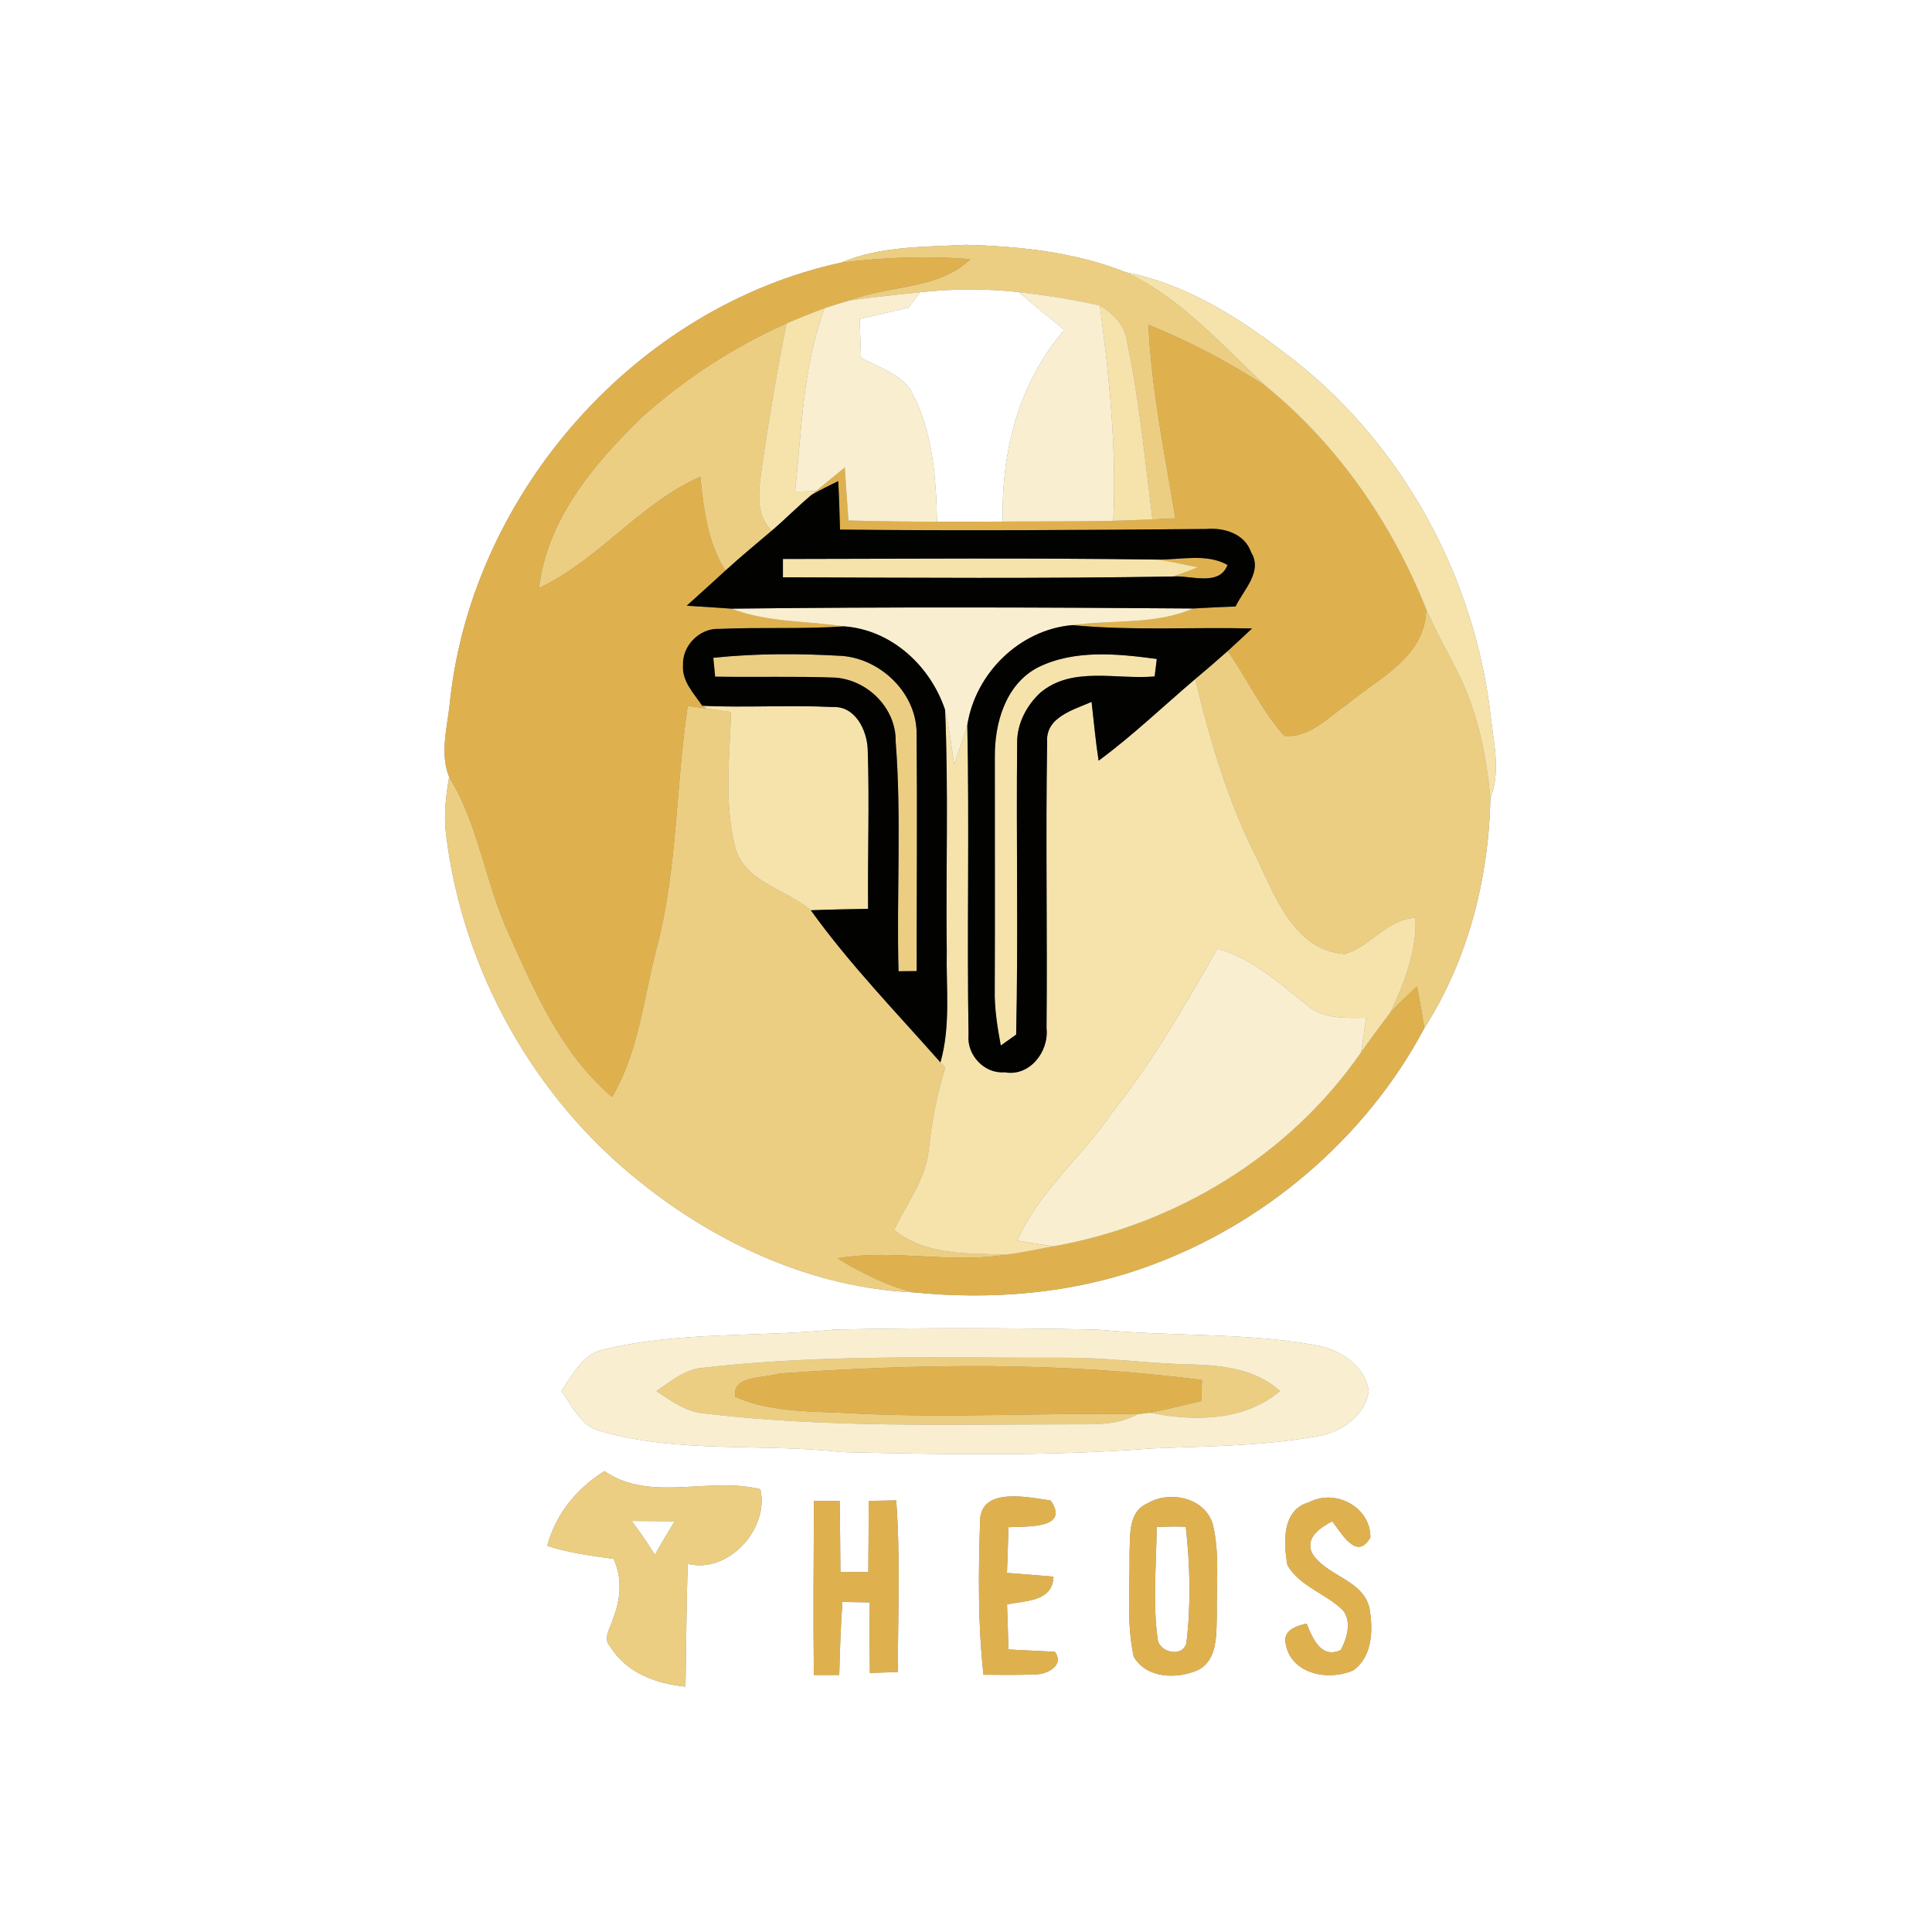 <?xml version="1.0" encoding="UTF-8" ?>
<!DOCTYPE svg PUBLIC "-//W3C//DTD SVG 1.1//EN" "http://www.w3.org/Graphics/SVG/1.1/DTD/svg11.dtd">
<svg width="250pt" height="250pt" viewBox="0 0 250 250" version="1.1" xmlns="http://www.w3.org/2000/svg">
<rect x="0" y="0" width="250" height="250" fill="#808080" stroke="none"/>
<g id="#ffffffff">
<path fill="#ffffff" opacity="1.00" d=" M 0.00 0.00 L 250.00 0.00 L 250.00 250.00 L 0.00 250.00 L 0.00 0.00 M 108.86 33.98 C 82.42 39.70 61.30 63.57 58.27 90.38 C 58.00 93.72 56.82 97.31 58.12 100.54 C 57.69 103.01 57.40 105.54 57.73 108.04 C 59.87 125.56 69.11 142.11 82.97 153.05 C 92.97 161.07 105.38 166.67 118.29 167.24 C 128.32 168.23 138.60 167.41 148.13 164.01 C 163.41 158.61 176.68 147.38 184.30 133.06 C 189.94 124.25 192.66 113.66 192.85 103.27 C 194.19 99.95 193.32 96.39 192.93 92.98 C 190.91 74.54 181.20 56.87 166.29 45.71 C 160.18 41.00 153.38 36.72 145.70 35.24 C 139.14 32.62 131.98 31.87 124.98 31.68 C 119.57 31.97 113.94 31.82 108.86 33.98 M 78.54 174.53 C 75.55 174.94 74.16 177.77 72.64 179.99 C 74.08 181.95 75.17 184.61 77.79 185.21 C 87.92 188.11 98.60 186.73 108.97 187.90 C 122.31 188.22 135.69 188.46 149.01 187.43 C 156.29 187.13 163.64 187.13 170.82 185.78 C 173.70 185.23 176.71 183.05 177.11 180.00 C 176.64 176.58 173.11 174.46 169.93 174.01 C 160.72 172.40 151.32 172.96 142.04 172.05 C 130.68 171.82 119.32 171.80 107.97 172.05 C 98.17 173.04 88.18 172.27 78.54 174.53 M 70.81 200.03 C 73.60 200.94 76.50 201.32 79.40 201.72 C 80.54 204.16 80.33 207.03 79.31 209.47 C 79.05 210.63 77.93 211.96 78.95 213.05 C 81.04 216.46 84.90 217.88 88.70 218.25 C 88.81 212.95 88.80 207.66 89.00 202.36 C 94.27 203.69 99.57 197.79 98.39 192.71 C 91.77 191.02 84.15 194.47 78.21 190.36 C 74.63 192.61 71.92 195.90 70.81 200.03 M 105.32 194.22 C 105.29 201.73 105.22 209.24 105.31 216.75 C 106.41 216.74 107.50 216.74 108.60 216.74 C 108.68 213.59 108.78 210.43 109.01 207.29 C 110.19 207.31 111.37 207.33 112.55 207.35 C 112.51 210.39 112.52 213.43 112.56 216.48 C 113.47 216.45 115.28 216.39 116.18 216.36 C 116.18 208.96 116.52 201.54 115.97 194.15 C 114.78 194.17 113.59 194.19 112.41 194.21 C 112.41 197.28 112.38 200.36 112.36 203.43 C 111.46 203.43 109.65 203.42 108.75 203.42 C 108.73 200.35 108.70 197.28 108.65 194.22 C 107.54 194.22 106.43 194.21 105.32 194.22 M 126.82 197.00 C 126.60 203.57 126.54 210.17 127.26 216.71 C 129.45 216.71 131.63 216.78 133.81 216.66 C 135.28 216.77 137.83 215.60 136.50 213.74 C 134.49 213.64 132.49 213.54 130.49 213.44 C 130.44 211.50 130.38 209.56 130.31 207.62 C 132.68 207.09 136.20 207.31 136.32 204.02 C 134.31 203.84 132.30 203.69 130.30 203.53 C 130.38 201.56 130.44 199.59 130.49 197.62 C 132.86 197.49 138.49 197.86 135.96 194.17 C 132.95 193.73 126.73 192.33 126.82 197.00 M 148.47 194.54 C 145.95 195.64 146.27 198.69 146.16 200.95 C 146.24 205.41 145.74 209.96 146.70 214.35 C 148.33 217.24 152.35 217.30 155.05 216.09 C 157.60 214.74 157.37 211.48 157.46 209.02 C 157.37 205.11 157.86 201.09 156.94 197.25 C 155.93 193.78 151.34 192.82 148.47 194.54 M 169.37 194.40 C 165.84 195.39 166.09 199.66 166.59 202.53 C 168.18 205.28 171.59 206.21 173.80 208.39 C 174.94 209.91 174.30 211.99 173.50 213.51 C 170.93 214.71 169.84 211.97 169.07 210.09 C 167.70 210.40 165.88 211.01 166.40 212.82 C 167.13 216.70 172.04 217.55 175.16 216.12 C 177.64 214.30 177.70 210.76 177.19 208.01 C 176.26 204.31 171.48 203.94 169.73 200.88 C 168.94 198.85 170.90 197.67 172.39 196.85 C 173.58 198.36 175.57 202.06 177.33 198.94 C 177.35 194.97 172.75 192.59 169.37 194.40 Z" />
<path fill="#ffffff" opacity="1.00" d=" M 119.08 37.81 C 123.31 37.36 127.59 37.32 131.82 37.80 C 133.77 39.45 135.75 41.08 137.74 42.69 C 131.80 49.48 129.51 58.62 129.77 67.49 C 126.93 67.51 124.09 67.53 121.25 67.51 C 121.13 61.65 120.67 55.52 117.74 50.30 C 116.20 48.26 113.57 47.50 111.42 46.29 C 111.36 44.62 111.29 42.94 111.24 41.26 C 113.34 40.79 115.45 40.31 117.56 39.81 C 117.94 39.31 118.70 38.31 119.08 37.81 Z" />
<path fill="#ffffff" opacity="1.00" d=" M 81.73 196.81 C 83.59 196.82 85.45 196.83 87.31 196.85 C 86.42 198.28 85.56 199.72 84.74 201.19 C 83.81 199.68 82.80 198.22 81.73 196.81 Z" />
<path fill="#ffffff" opacity="1.00" d=" M 149.67 197.58 C 150.93 197.55 152.18 197.50 153.44 197.56 C 154.00 202.54 154.12 207.64 153.52 212.61 C 153.01 214.57 149.87 213.83 149.78 211.96 C 149.15 207.20 149.64 202.37 149.67 197.58 Z" />
</g>
<g id="#ecce82ff">
<path fill="#ecce82" opacity="1.00" d=" M 108.86 33.98 C 113.94 31.82 119.57 31.97 124.98 31.68 C 131.98 31.87 139.14 32.62 145.70 35.24 C 152.93 38.60 158.18 44.77 163.93 50.07 C 159.10 46.90 153.96 44.18 148.60 42.02 C 149.01 50.46 150.71 58.75 152.10 67.07 C 151.36 67.10 149.88 67.17 149.13 67.21 C 148.16 59.53 147.44 51.79 145.84 44.21 C 145.59 42.10 144.08 40.57 142.32 39.54 C 138.86 38.73 135.34 38.22 131.82 37.80 C 127.59 37.32 123.31 37.36 119.08 37.81 C 116.04 38.14 113.00 38.43 109.97 38.87 C 115.09 36.83 121.37 37.55 125.56 33.54 C 120.00 33.08 114.40 33.30 108.86 33.98 Z" />
<path fill="#ecce82" opacity="1.00" d=" M 83.02 54.02 C 88.60 49.04 94.93 44.87 101.78 41.85 C 100.57 47.77 99.59 53.72 98.69 59.69 C 98.33 62.71 97.44 66.23 99.85 68.68 C 97.84 70.38 95.81 72.07 93.86 73.84 C 91.55 70.20 91.06 65.88 90.61 61.69 C 82.75 65.18 77.51 72.43 69.75 76.09 C 70.80 67.16 76.83 60.06 83.02 54.02 Z" />
<path fill="#ecce82" opacity="1.00" d=" M 184.55 78.83 C 185.80 81.71 187.35 84.45 188.75 87.25 C 191.22 92.23 192.33 97.76 192.85 103.27 C 192.66 113.66 189.94 124.25 184.30 133.06 C 184.04 131.23 183.70 129.42 183.36 127.62 C 182.21 128.72 181.04 129.82 179.94 130.98 C 181.75 127.16 183.32 123.07 183.17 118.77 C 179.49 118.90 177.32 122.52 173.98 123.45 C 167.61 122.97 165.10 116.27 162.76 111.31 C 158.96 103.92 156.59 95.93 154.67 87.86 C 156.09 86.67 157.49 85.47 158.87 84.24 C 161.40 87.83 163.23 91.92 166.18 95.21 C 169.38 95.54 171.77 92.89 174.20 91.23 C 178.34 87.75 184.43 85.10 184.55 78.83 Z" />
<path fill="#ecce82" opacity="1.00" d=" M 92.30 85.12 C 97.85 84.54 103.47 84.55 109.04 84.88 C 114.10 85.33 118.64 89.79 118.61 94.96 C 118.70 105.19 118.61 115.43 118.62 125.66 C 118.03 125.67 116.86 125.68 116.27 125.68 C 116.00 115.78 116.67 105.84 115.90 95.97 C 115.98 91.63 112.25 87.95 108.01 87.68 C 102.85 87.49 97.69 87.65 92.54 87.56 C 92.48 86.95 92.36 85.73 92.30 85.12 Z" />
<path fill="#ecce82" opacity="1.00" d=" M 88.99 91.35 C 89.61 91.44 90.86 91.62 91.49 91.70 C 92.52 91.85 93.55 91.99 94.59 92.12 C 94.43 97.79 93.71 103.57 95.02 109.16 C 95.93 114.06 101.61 114.96 104.92 117.79 C 109.96 124.80 115.99 131.01 121.69 137.47 C 121.84 137.64 122.15 137.97 122.31 138.14 C 121.25 141.55 120.58 145.06 120.19 148.61 C 119.86 152.54 117.32 155.70 115.70 159.15 C 119.74 162.49 125.35 162.20 130.28 162.34 C 123.01 163.56 115.66 161.57 108.39 162.83 C 111.48 164.73 114.75 166.38 118.29 167.24 C 105.38 166.67 92.97 161.07 82.97 153.05 C 69.11 142.11 59.87 125.56 57.73 108.04 C 57.40 105.54 57.69 103.01 58.12 100.54 C 62.00 106.84 62.80 114.35 65.90 120.98 C 69.29 128.55 72.73 136.44 79.20 141.94 C 82.68 136.09 83.24 129.23 84.95 122.78 C 87.66 112.51 87.43 101.81 88.99 91.35 Z" />
<path fill="#ecce82" opacity="1.00" d=" M 91.14 176.97 C 106.69 175.19 122.37 175.73 138.00 175.69 C 143.33 175.66 148.62 176.45 153.94 176.55 C 158.05 176.65 162.46 177.10 165.63 180.00 C 161.02 183.94 154.45 183.94 148.80 182.81 C 151.02 182.36 153.22 181.81 155.43 181.29 C 155.46 180.38 155.50 179.48 155.54 178.58 C 137.41 176.20 118.99 176.45 100.78 177.74 C 98.92 178.39 94.66 177.91 95.15 180.75 C 100.12 182.93 105.68 182.57 110.98 182.92 C 123.04 183.52 135.12 182.78 147.19 183.00 C 144.39 184.58 141.09 184.27 138.00 184.31 C 122.43 184.32 106.80 184.76 91.30 182.92 C 88.88 182.77 86.88 181.31 84.94 180.01 C 86.84 178.71 88.72 177.08 91.14 176.97 Z" />
<path fill="#ecce82" opacity="1.00" d=" M 70.81 200.03 C 71.92 195.90 74.63 192.61 78.21 190.36 C 84.15 194.47 91.77 191.02 98.39 192.71 C 99.57 197.79 94.27 203.69 89.00 202.36 C 88.80 207.66 88.81 212.95 88.70 218.25 C 84.90 217.88 81.04 216.46 78.95 213.05 C 77.93 211.96 79.05 210.63 79.31 209.47 C 80.33 207.03 80.54 204.16 79.40 201.72 C 76.50 201.32 73.60 200.94 70.81 200.03 M 81.73 196.81 C 82.80 198.22 83.81 199.68 84.74 201.19 C 85.56 199.72 86.42 198.28 87.31 196.85 C 85.45 196.83 83.59 196.82 81.73 196.81 Z" />
</g>
<g id="#dfb14eff">
<path fill="#dfb14e" opacity="1.00" d=" M 108.86 33.98 C 114.40 33.30 120.00 33.08 125.56 33.54 C 121.37 37.55 115.09 36.83 109.97 38.87 C 108.88 39.18 107.79 39.51 106.71 39.88 C 105.05 40.48 103.41 41.15 101.78 41.85 C 94.93 44.87 88.60 49.04 83.02 54.02 C 76.83 60.06 70.80 67.16 69.75 76.09 C 77.51 72.43 82.75 65.18 90.61 61.69 C 91.06 65.88 91.55 70.20 93.86 73.84 C 92.20 75.36 90.54 76.88 88.86 78.38 C 90.79 78.50 92.71 78.62 94.64 78.76 C 99.31 80.56 104.34 80.32 109.22 81.05 C 103.84 81.43 98.45 81.14 93.08 81.38 C 90.53 81.25 88.26 83.56 88.38 86.09 C 88.23 88.16 89.80 89.74 90.87 91.33 L 91.49 91.70 C 90.86 91.62 89.61 91.44 88.99 91.35 C 87.43 101.81 87.66 112.51 84.95 122.78 C 83.24 129.23 82.68 136.09 79.20 141.94 C 72.73 136.44 69.29 128.55 65.90 120.98 C 62.80 114.35 62.00 106.84 58.12 100.54 C 56.82 97.31 58.00 93.72 58.27 90.38 C 61.30 63.57 82.42 39.70 108.86 33.98 Z" />
<path fill="#dfb14e" opacity="1.00" d=" M 148.60 42.02 C 153.96 44.18 159.10 46.90 163.93 50.07 C 173.20 57.68 180.12 67.74 184.55 78.83 C 184.43 85.10 178.34 87.75 174.20 91.23 C 171.77 92.89 169.38 95.54 166.18 95.21 C 163.23 91.92 161.40 87.83 158.87 84.24 C 159.93 83.28 160.97 82.30 162.02 81.32 C 154.26 81.14 146.48 81.63 138.74 80.89 C 143.97 80.17 149.42 80.89 154.40 78.74 C 156.23 78.63 158.05 78.55 159.88 78.48 C 160.91 76.33 163.43 73.97 161.90 71.48 C 161.06 69.05 158.41 68.25 156.07 68.45 C 140.28 68.59 124.49 68.70 108.70 68.53 C 108.64 66.43 108.58 64.34 108.47 62.25 C 107.30 62.81 106.15 63.40 105.02 64.03 L 105.58 63.55 C 106.82 62.52 108.07 61.50 109.32 60.48 C 109.47 62.77 109.62 65.06 109.79 67.35 C 113.61 67.45 117.43 67.50 121.25 67.51 C 124.09 67.53 126.93 67.51 129.77 67.49 C 134.53 67.45 139.29 67.50 144.06 67.39 C 145.75 67.35 147.44 67.28 149.13 67.21 C 149.88 67.17 151.36 67.10 152.10 67.07 C 150.71 58.75 149.01 50.46 148.60 42.02 Z" />
<path fill="#dfb14e" opacity="1.00" d=" M 149.77 72.41 C 152.76 72.45 156.09 71.57 158.84 73.10 C 157.79 75.94 154.03 74.41 151.78 74.60 C 152.87 74.23 153.94 73.82 155.02 73.41 C 153.28 73.05 151.53 72.68 149.77 72.41 Z" />
<path fill="#dfb14e" opacity="1.00" d=" M 179.94 130.98 C 181.04 129.82 182.21 128.72 183.36 127.62 C 183.70 129.42 184.04 131.23 184.30 133.06 C 176.68 147.38 163.41 158.61 148.13 164.01 C 138.60 167.41 128.32 168.23 118.29 167.24 C 114.75 166.38 111.48 164.73 108.39 162.83 C 115.66 161.57 123.01 163.56 130.28 162.34 C 132.30 162.09 134.30 161.66 136.30 161.27 C 152.16 158.49 166.94 149.47 176.12 136.17 C 177.36 134.42 178.64 132.69 179.94 130.98 Z" />
<path fill="#dfb14e" opacity="1.00" d=" M 100.78 177.74 C 118.99 176.45 137.41 176.20 155.54 178.58 C 155.50 179.48 155.46 180.38 155.43 181.29 C 153.22 181.81 151.02 182.36 148.80 182.81 C 148.40 182.85 147.59 182.95 147.19 183.00 C 135.12 182.78 123.04 183.52 110.98 182.92 C 105.68 182.57 100.12 182.93 95.15 180.75 C 94.66 177.91 98.92 178.39 100.78 177.74 Z" />
<path fill="#dfb14e" opacity="1.00" d=" M 105.32 194.22 C 106.43 194.21 107.54 194.22 108.65 194.22 C 108.70 197.28 108.73 200.35 108.75 203.42 C 109.65 203.42 111.46 203.43 112.36 203.43 C 112.38 200.36 112.41 197.28 112.41 194.21 C 113.59 194.19 114.78 194.17 115.97 194.15 C 116.52 201.54 116.18 208.96 116.18 216.36 C 115.28 216.39 113.47 216.45 112.56 216.48 C 112.52 213.43 112.51 210.39 112.55 207.35 C 111.37 207.33 110.19 207.31 109.01 207.29 C 108.78 210.43 108.68 213.59 108.60 216.74 C 107.50 216.74 106.41 216.74 105.31 216.75 C 105.22 209.24 105.29 201.73 105.32 194.22 Z" />
<path fill="#dfb14e" opacity="1.00" d=" M 126.82 197.00 C 126.73 192.33 132.95 193.73 135.96 194.17 C 138.49 197.86 132.86 197.49 130.49 197.62 C 130.44 199.59 130.38 201.56 130.30 203.53 C 132.30 203.69 134.31 203.84 136.32 204.02 C 136.20 207.31 132.68 207.09 130.31 207.62 C 130.38 209.56 130.44 211.50 130.49 213.44 C 132.49 213.54 134.49 213.64 136.50 213.74 C 137.83 215.60 135.28 216.77 133.81 216.66 C 131.63 216.78 129.45 216.71 127.26 216.71 C 126.54 210.17 126.60 203.57 126.82 197.00 Z" />
<path fill="#dfb14e" opacity="1.00" d=" M 148.47 194.54 C 151.34 192.82 155.93 193.78 156.94 197.25 C 157.86 201.09 157.37 205.11 157.46 209.02 C 157.37 211.48 157.60 214.74 155.05 216.09 C 152.35 217.30 148.33 217.24 146.70 214.35 C 145.74 209.96 146.24 205.41 146.16 200.95 C 146.27 198.69 145.95 195.64 148.47 194.54 M 149.67 197.58 C 149.64 202.37 149.15 207.20 149.78 211.96 C 149.87 213.83 153.01 214.57 153.52 212.61 C 154.12 207.64 154.00 202.54 153.44 197.56 C 152.18 197.50 150.93 197.55 149.67 197.58 Z" />
<path fill="#dfb14e" opacity="1.00" d=" M 169.37 194.40 C 172.75 192.59 177.35 194.97 177.33 198.94 C 175.57 202.06 173.58 198.36 172.39 196.85 C 170.90 197.67 168.94 198.85 169.73 200.88 C 171.48 203.94 176.26 204.31 177.19 208.01 C 177.70 210.76 177.64 214.30 175.16 216.12 C 172.04 217.55 167.13 216.70 166.40 212.82 C 165.88 211.01 167.70 210.40 169.07 210.09 C 169.84 211.97 170.93 214.71 173.50 213.51 C 174.30 211.99 174.94 209.91 173.80 208.39 C 171.59 206.21 168.18 205.28 166.59 202.53 C 166.09 199.66 165.84 195.39 169.37 194.40 Z" />
</g>
<g id="#f5e3abff">
<path fill="#f5e3ab" opacity="1.00" d=" M 145.70 35.24 C 153.38 36.72 160.18 41.00 166.29 45.71 C 181.20 56.87 190.91 74.54 192.93 92.98 C 193.32 96.39 194.19 99.95 192.85 103.27 C 192.33 97.76 191.22 92.23 188.75 87.25 C 187.35 84.45 185.80 81.71 184.55 78.83 C 180.12 67.74 173.20 57.68 163.93 50.07 C 158.18 44.77 152.93 38.60 145.70 35.24 Z" />
<path fill="#f5e3ab" opacity="1.00" d=" M 101.78 41.85 C 103.41 41.15 105.05 40.48 106.71 39.88 C 103.85 47.47 103.75 55.65 102.88 63.62 C 103.56 63.60 104.90 63.57 105.58 63.55 L 105.02 64.03 C 103.24 65.52 101.62 67.18 99.85 68.68 C 97.44 66.23 98.33 62.71 98.69 59.69 C 99.59 53.72 100.57 47.77 101.78 41.85 Z" />
<path fill="#f5e3ab" opacity="1.00" d=" M 142.32 39.54 C 144.08 40.57 145.59 42.10 145.84 44.21 C 147.44 51.79 148.16 59.53 149.13 67.21 C 147.44 67.28 145.75 67.35 144.06 67.39 C 144.50 58.07 143.55 48.77 142.32 39.54 Z" />
<path fill="#f5e3ab" opacity="1.00" d=" M 101.31 72.33 C 117.46 72.31 133.63 72.18 149.77 72.41 C 151.53 72.68 153.28 73.05 155.02 73.41 C 153.94 73.82 152.87 74.23 151.78 74.60 C 134.96 74.88 118.13 74.76 101.31 74.70 C 101.31 74.10 101.31 72.92 101.31 72.33 Z" />
<path fill="#f5e3ab" opacity="1.00" d=" M 134.25 86.39 C 139.01 84.01 144.59 84.59 149.69 85.27 C 149.62 85.83 149.48 86.96 149.41 87.53 C 144.49 87.98 138.73 86.15 134.60 89.65 C 132.85 91.28 131.61 93.63 131.62 96.06 C 131.49 108.67 131.77 121.28 131.49 133.88 C 130.99 134.24 130.00 134.94 129.50 135.29 C 129.06 132.89 128.66 130.46 128.72 128.00 C 128.76 117.99 128.72 107.97 128.73 97.96 C 128.69 93.57 130.11 88.59 134.25 86.39 Z" />
<path fill="#f5e3ab" opacity="1.00" d=" M 142.16 98.43 C 146.56 95.19 150.51 91.40 154.67 87.86 C 156.59 95.93 158.96 103.92 162.76 111.31 C 165.10 116.27 167.61 122.97 173.98 123.45 C 177.32 122.52 179.49 118.90 183.17 118.77 C 183.32 123.07 181.75 127.16 179.94 130.98 C 178.64 132.69 177.36 134.42 176.12 136.17 C 176.37 134.68 176.56 133.19 176.77 131.70 C 174.12 131.72 171.19 131.91 169.07 130.01 C 165.47 127.19 162.04 123.98 157.51 122.75 C 153.40 130.05 149.17 137.30 143.97 143.89 C 140.10 149.64 134.45 154.08 131.64 160.53 C 133.19 160.80 134.74 161.05 136.30 161.27 C 134.30 161.66 132.30 162.09 130.28 162.34 C 125.35 162.20 119.74 162.49 115.70 159.15 C 117.32 155.70 119.86 152.54 120.19 148.61 C 120.58 145.06 121.25 141.55 122.31 138.14 C 122.15 137.97 121.84 137.64 121.69 137.47 C 123.04 132.77 122.41 127.82 122.51 123.00 C 122.38 112.61 122.75 102.22 122.29 91.85 C 122.83 94.18 123.13 96.56 123.46 98.93 C 124.05 97.23 124.65 95.54 125.17 93.82 C 125.45 107.19 125.11 120.56 125.33 133.92 C 125.08 136.50 127.37 138.98 130.00 138.75 C 133.22 139.35 135.75 136.09 135.42 133.07 C 135.54 120.75 135.29 108.41 135.50 96.09 C 135.24 92.79 138.90 91.87 141.25 90.82 C 141.54 93.36 141.77 95.90 142.16 98.43 Z" />
<path fill="#f5e3ab" opacity="1.00" d=" M 90.87 91.33 C 96.51 91.59 102.16 91.21 107.80 91.49 C 110.67 91.36 112.18 94.47 112.28 96.94 C 112.52 103.83 112.26 110.72 112.33 117.60 C 109.86 117.65 107.39 117.69 104.92 117.79 C 101.61 114.96 95.93 114.06 95.02 109.16 C 93.71 103.57 94.43 97.79 94.59 92.12 C 93.55 91.99 92.52 91.85 91.49 91.70 L 90.87 91.33 Z" />
</g>
<g id="#f9efd0ff">
<path fill="#f9efd0" opacity="1.00" d=" M 109.97 38.87 C 113.00 38.43 116.04 38.14 119.08 37.81 C 118.70 38.31 117.94 39.31 117.56 39.81 C 115.45 40.31 113.34 40.79 111.24 41.26 C 111.29 42.94 111.36 44.62 111.42 46.29 C 113.57 47.50 116.20 48.26 117.74 50.30 C 120.67 55.52 121.13 61.65 121.25 67.51 C 117.43 67.50 113.61 67.45 109.79 67.35 C 109.62 65.06 109.47 62.77 109.32 60.48 C 108.07 61.50 106.82 62.52 105.58 63.55 C 104.90 63.57 103.56 63.60 102.88 63.62 C 103.75 55.65 103.85 47.47 106.71 39.88 C 107.79 39.51 108.88 39.18 109.97 38.87 Z" />
<path fill="#f9efd0" opacity="1.00" d=" M 131.82 37.80 C 135.34 38.22 138.86 38.73 142.32 39.54 C 143.55 48.77 144.50 58.07 144.06 67.39 C 139.29 67.50 134.53 67.45 129.77 67.49 C 129.51 58.62 131.80 49.48 137.74 42.69 C 135.75 41.08 133.77 39.45 131.82 37.80 Z" />
<path fill="#f9efd0" opacity="1.00" d=" M 94.64 78.76 C 114.56 78.53 134.48 78.58 154.40 78.74 C 149.42 80.89 143.97 80.17 138.74 80.89 C 131.93 81.49 126.22 87.12 125.17 93.82 C 124.65 95.54 124.05 97.23 123.46 98.93 C 123.13 96.56 122.83 94.18 122.29 91.85 C 120.39 86.16 115.35 81.49 109.22 81.05 C 104.34 80.32 99.31 80.56 94.64 78.76 Z" />
<path fill="#f9efd0" opacity="1.00" d=" M 157.51 122.75 C 162.04 123.98 165.47 127.19 169.07 130.01 C 171.19 131.91 174.12 131.72 176.77 131.70 C 176.56 133.19 176.37 134.68 176.12 136.17 C 166.94 149.47 152.16 158.49 136.30 161.27 C 134.74 161.05 133.19 160.80 131.64 160.53 C 134.45 154.08 140.10 149.64 143.97 143.89 C 149.17 137.30 153.40 130.05 157.51 122.75 Z" />
<path fill="#f9efd0" opacity="1.00" d=" M 78.54 174.53 C 88.18 172.27 98.17 173.04 107.97 172.05 C 119.32 171.80 130.68 171.82 142.04 172.05 C 151.32 172.96 160.72 172.40 169.93 174.01 C 173.11 174.46 176.64 176.58 177.11 180.00 C 176.71 183.05 173.70 185.23 170.82 185.78 C 163.64 187.13 156.29 187.13 149.01 187.43 C 135.69 188.46 122.31 188.22 108.97 187.90 C 98.60 186.73 87.92 188.11 77.79 185.21 C 75.17 184.61 74.08 181.95 72.64 179.99 C 74.16 177.77 75.55 174.94 78.54 174.53 M 91.14 176.97 C 88.72 177.08 86.84 178.71 84.94 180.01 C 86.88 181.31 88.88 182.77 91.30 182.92 C 106.80 184.76 122.43 184.32 138.00 184.31 C 141.09 184.27 144.39 184.58 147.19 183.00 C 147.59 182.95 148.40 182.85 148.80 182.81 C 154.45 183.94 161.02 183.94 165.63 180.00 C 162.46 177.10 158.05 176.65 153.94 176.55 C 148.62 176.45 143.33 175.66 138.00 175.69 C 122.37 175.73 106.69 175.19 91.14 176.97 Z" />
</g>
<g id="#020201ff">
<path fill="#020201" opacity="1.00" d=" M 105.02 64.03 C 106.15 63.40 107.30 62.81 108.47 62.25 C 108.58 64.34 108.64 66.43 108.70 68.53 C 124.49 68.70 140.28 68.59 156.07 68.45 C 158.41 68.25 161.06 69.05 161.90 71.48 C 163.43 73.97 160.91 76.33 159.88 78.48 C 158.05 78.55 156.23 78.63 154.40 78.74 C 134.48 78.58 114.56 78.53 94.64 78.76 C 92.71 78.62 90.79 78.50 88.86 78.38 C 90.54 76.88 92.20 75.36 93.86 73.84 C 95.81 72.07 97.84 70.38 99.85 68.68 C 101.62 67.18 103.24 65.52 105.02 64.03 M 101.31 72.33 C 101.31 72.92 101.31 74.10 101.31 74.70 C 118.13 74.76 134.96 74.88 151.78 74.60 C 154.03 74.41 157.79 75.94 158.84 73.10 C 156.09 71.57 152.76 72.45 149.77 72.41 C 133.63 72.18 117.46 72.31 101.31 72.33 Z" />
<path fill="#020201" opacity="1.00" d=" M 88.38 86.09 C 88.26 83.56 90.53 81.25 93.08 81.38 C 98.45 81.14 103.84 81.43 109.22 81.05 C 115.35 81.49 120.39 86.16 122.29 91.85 C 122.75 102.22 122.38 112.61 122.51 123.00 C 122.41 127.82 123.04 132.77 121.69 137.47 C 115.99 131.01 109.96 124.80 104.92 117.79 C 107.39 117.69 109.86 117.65 112.33 117.60 C 112.26 110.72 112.52 103.83 112.28 96.94 C 112.18 94.47 110.67 91.36 107.80 91.49 C 102.16 91.21 96.51 91.59 90.87 91.33 C 89.80 89.74 88.23 88.16 88.38 86.09 M 92.30 85.12 C 92.36 85.73 92.48 86.95 92.54 87.56 C 97.69 87.65 102.85 87.49 108.01 87.68 C 112.25 87.95 115.98 91.63 115.90 95.97 C 116.67 105.84 116.00 115.78 116.27 125.68 C 116.86 125.68 118.03 125.67 118.62 125.66 C 118.61 115.43 118.70 105.19 118.61 94.96 C 118.64 89.79 114.10 85.33 109.04 84.88 C 103.47 84.55 97.85 84.54 92.30 85.12 Z" />
<path fill="#020201" opacity="1.00" d=" M 125.17 93.82 C 126.22 87.12 131.93 81.49 138.74 80.89 C 146.48 81.63 154.26 81.14 162.02 81.32 C 160.97 82.30 159.93 83.28 158.87 84.24 C 157.49 85.47 156.09 86.67 154.67 87.86 C 150.51 91.40 146.56 95.19 142.16 98.43 C 141.77 95.90 141.54 93.36 141.25 90.82 C 138.90 91.87 135.24 92.79 135.50 96.09 C 135.29 108.41 135.54 120.75 135.42 133.07 C 135.75 136.09 133.22 139.35 130.00 138.75 C 127.37 138.98 125.08 136.50 125.33 133.92 C 125.11 120.56 125.45 107.19 125.17 93.82 M 134.25 86.39 C 130.11 88.59 128.69 93.57 128.73 97.96 C 128.72 107.97 128.76 117.99 128.72 128.00 C 128.66 130.46 129.06 132.89 129.50 135.29 C 130.00 134.94 130.99 134.24 131.49 133.88 C 131.77 121.28 131.49 108.67 131.62 96.06 C 131.61 93.63 132.85 91.28 134.60 89.65 C 138.73 86.15 144.49 87.98 149.41 87.53 C 149.48 86.96 149.62 85.83 149.69 85.27 C 144.59 84.59 139.01 84.01 134.25 86.39 Z" />
</g>
</svg>
